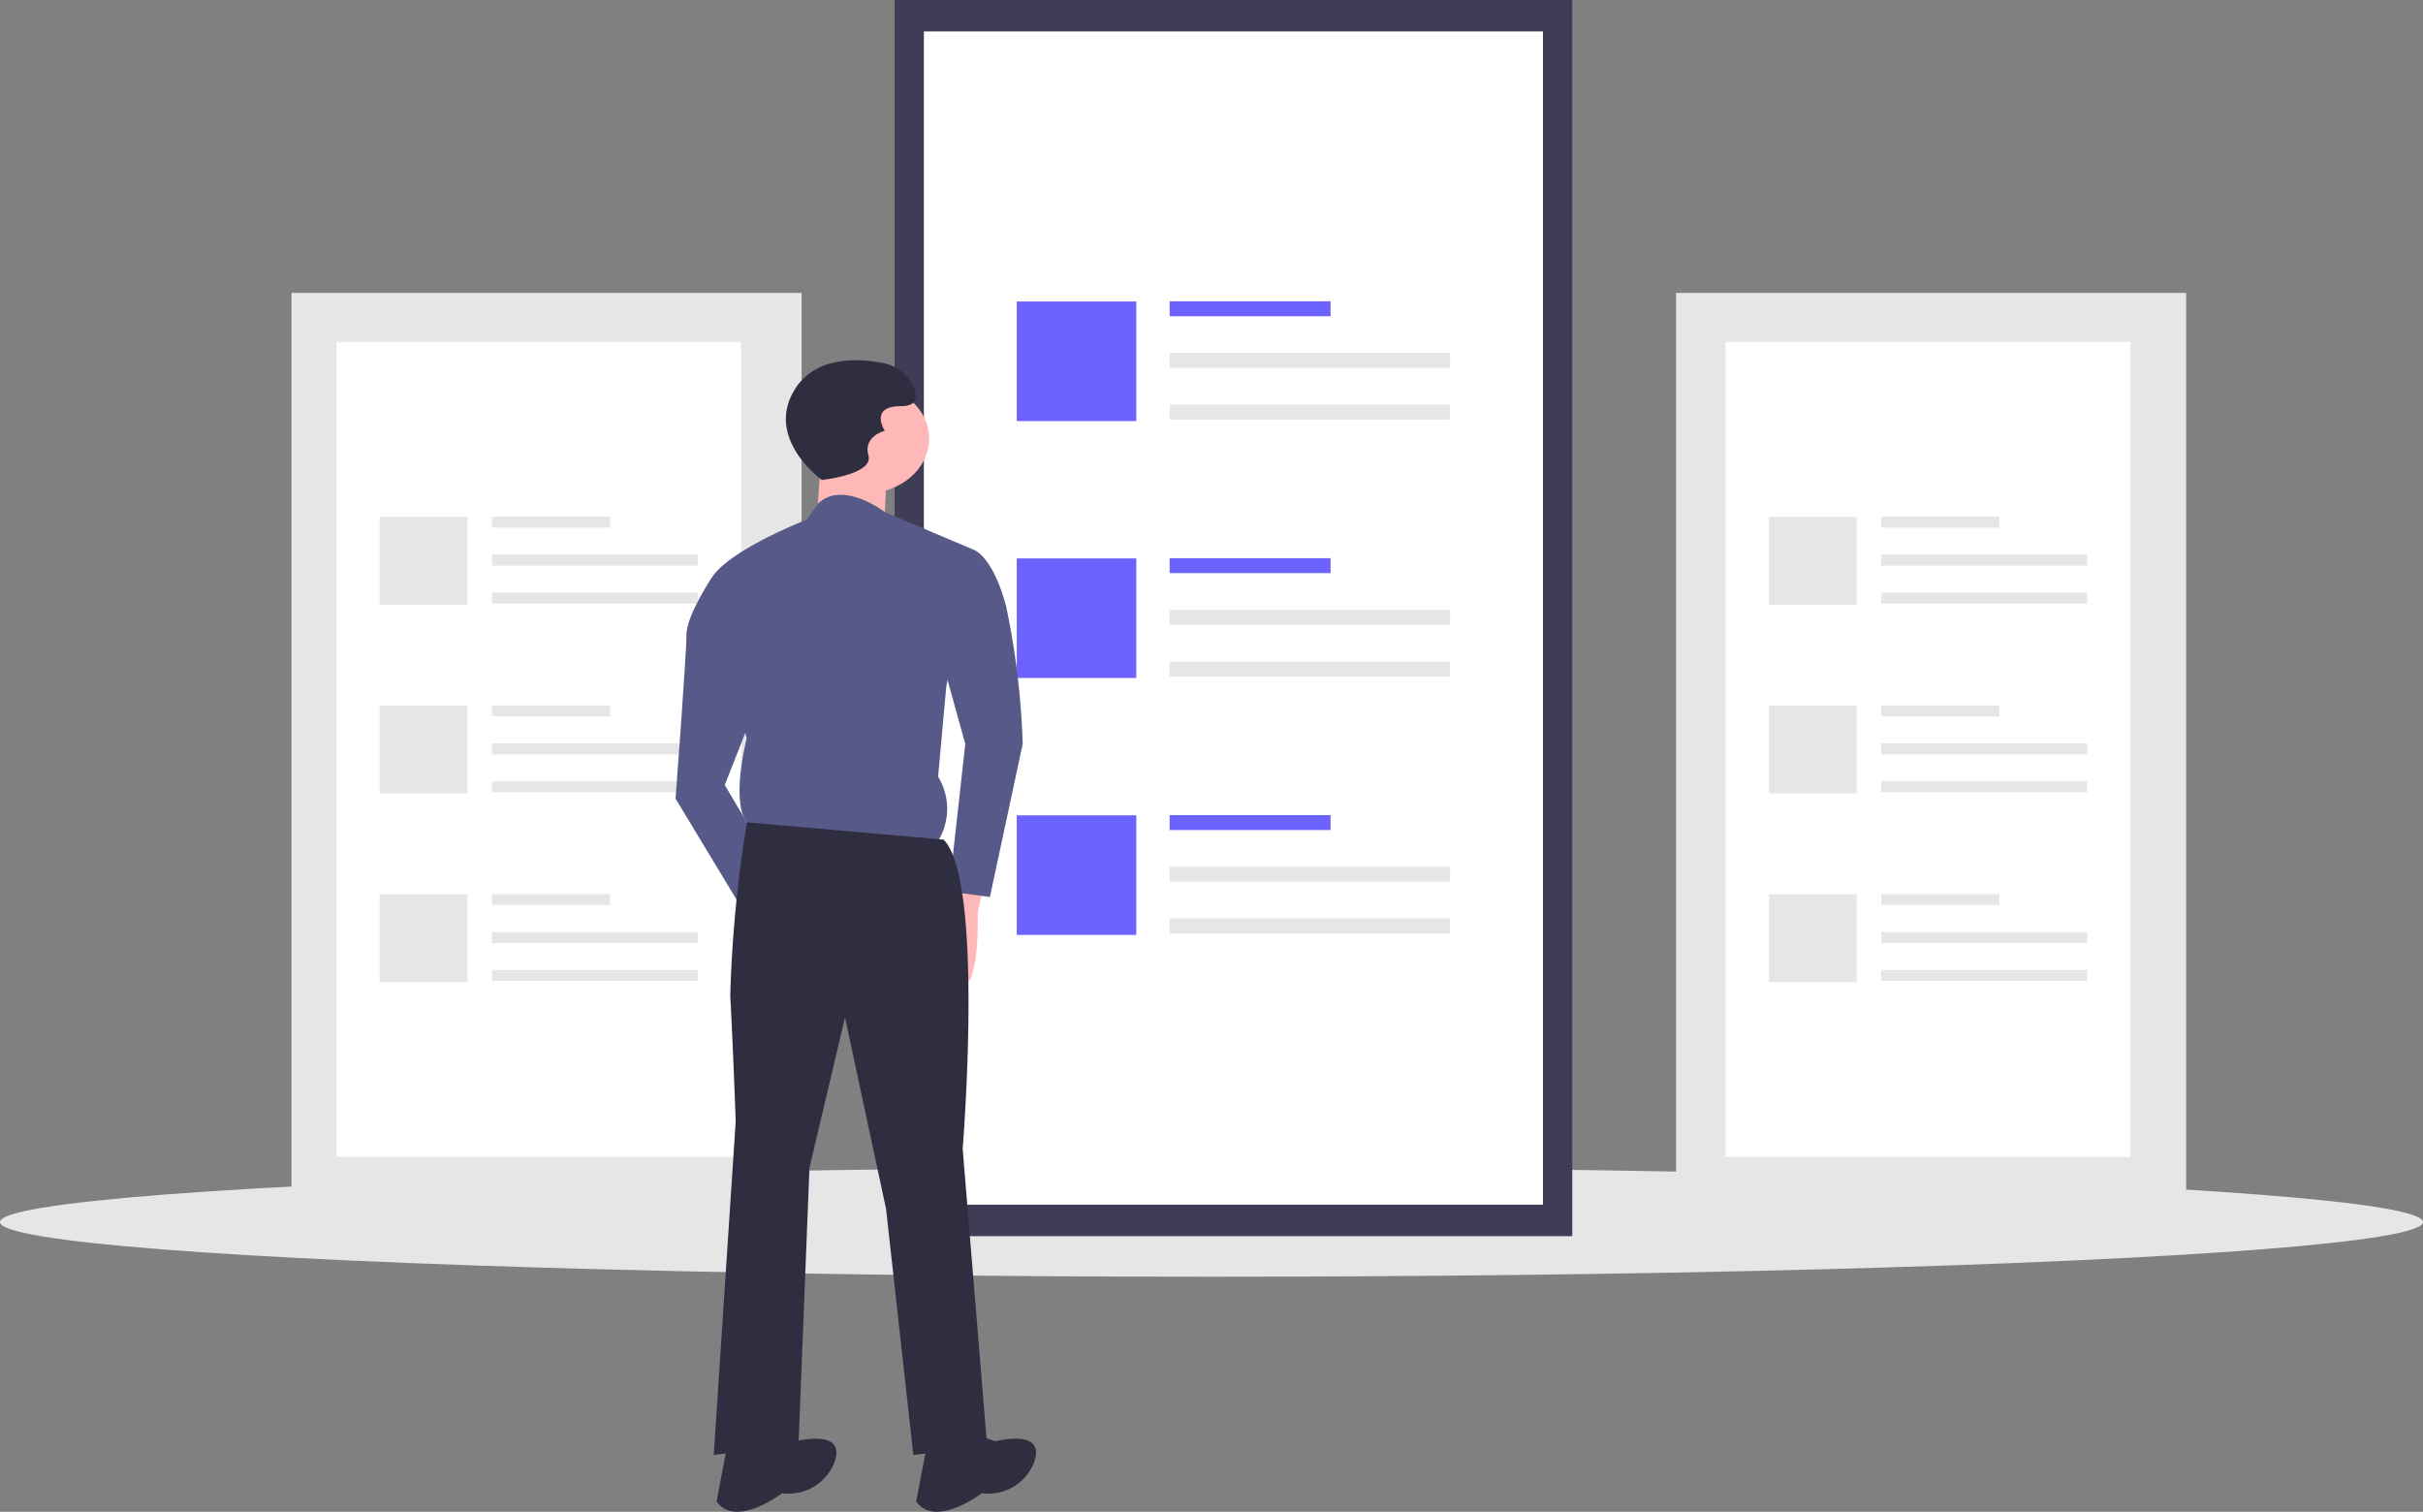<svg xmlns="http://www.w3.org/2000/svg" width="133" height="82.98" viewBox="0 0 133 82.98"><rect x="0" y="0" width="133" height="82.98" fill="#808080" stroke="none"/><defs><style>.a{fill:#e6e6e6;}.b{fill:#fff;}.c{fill:#3f3d56;}.d{fill:#6c63ff;}.e{fill:#ffb8b8;}.f{fill:#575a89;}.g{fill:#2f2e41;}</style></defs><g transform="translate(-0.243)"><rect class="a" width="28" height="50" transform="translate(92.243 16.078)"/><path class="b" d="M788,343.344h22.217V298.61H788Z" transform="translate(-693.036 -279.846)"/><rect class="a" width="6.488" height="0.603" transform="translate(103.504 28.359)"/><rect class="a" width="11.309" height="0.603" transform="translate(103.504 30.443)"/><rect class="a" width="11.298" height="0.603" transform="translate(103.504 32.527)"/><rect class="a" width="4.82" height="4.82" transform="translate(97.339 28.368)"/><rect class="a" width="6.488" height="0.603" transform="translate(103.504 38.717)"/><rect class="a" width="11.309" height="0.603" transform="translate(103.504 40.801)"/><rect class="a" width="11.298" height="0.603" transform="translate(103.504 42.885)"/><rect class="a" width="4.82" height="4.82" transform="translate(97.339 38.725)"/><rect class="a" width="6.488" height="0.603" transform="translate(103.504 49.074)"/><rect class="a" width="11.309" height="0.603" transform="translate(103.504 51.159)"/><rect class="a" width="11.298" height="0.603" transform="translate(103.504 53.243)"/><rect class="a" width="4.82" height="4.82" transform="translate(97.339 49.083)"/><rect class="a" width="28" height="50" transform="translate(16.243 16.078)"/><path class="b" d="M280,343.344h22.217V298.61H280Z" transform="translate(-261.294 -279.846)"/><rect class="a" width="6.488" height="0.603" transform="translate(27.246 28.359)"/><rect class="a" width="11.309" height="0.603" transform="translate(27.246 30.443)"/><rect class="a" width="11.298" height="0.603" transform="translate(27.246 32.527)"/><rect class="a" width="4.82" height="4.82" transform="translate(21.081 28.368)"/><rect class="a" width="6.488" height="0.603" transform="translate(27.246 38.717)"/><rect class="a" width="11.309" height="0.603" transform="translate(27.246 40.801)"/><rect class="a" width="11.298" height="0.603" transform="translate(27.246 42.885)"/><rect class="a" width="4.82" height="4.82" transform="translate(21.081 38.725)"/><rect class="a" width="6.488" height="0.603" transform="translate(27.246 49.074)"/><rect class="a" width="11.309" height="0.603" transform="translate(27.246 51.159)"/><rect class="a" width="11.298" height="0.603" transform="translate(27.246 53.243)"/><rect class="a" width="4.82" height="4.82" transform="translate(21.081 49.083)"/><ellipse class="a" cx="66.5" cy="3" rx="66.5" ry="3" transform="translate(0.243 64.078)"/><rect class="c" width="37.196" height="67.851" transform="translate(49.349)"/><path class="b" d="M494.82,249.509H528.8v-64.4H494.82Z" transform="translate(-443.863 -183.384)"/><rect class="d" width="8.834" height="0.82" transform="translate(64.446 16.537)"/><rect class="a" width="15.396" height="0.82" transform="translate(64.446 19.374)"/><rect class="a" width="15.381" height="0.82" transform="translate(64.446 22.212)"/><rect class="d" width="6.563" height="6.563" transform="translate(56.052 16.549)"/><rect class="d" width="8.834" height="0.82" transform="translate(64.446 30.638)"/><rect class="a" width="15.396" height="0.82" transform="translate(64.446 33.476)"/><rect class="a" width="15.381" height="0.82" transform="translate(64.446 36.314)"/><rect class="d" width="6.563" height="6.563" transform="translate(56.052 30.651)"/><rect class="d" width="8.834" height="0.82" transform="translate(64.446 44.74)"/><rect class="a" width="15.396" height="0.82" transform="translate(64.446 47.578)"/><rect class="a" width="15.381" height="0.82" transform="translate(64.446 50.416)"/><rect class="d" width="6.563" height="6.563" transform="translate(56.052 44.752)"/><path class="e" d="M503.717,492.41l-.45,1.951s.15,4.5-1.051,4.053-.9-4.353-.9-4.353l1.051-1.951Z" transform="translate(-449.355 -444.299)"/><ellipse class="e" cx="3.5" cy="3" rx="3.5" ry="3" transform="translate(44.243 21.078)"/><path class="e" d="M455.8,337.11l-.3,4.353,3.753.45s0-3.6.3-4.053S455.8,337.11,455.8,337.11Z" transform="translate(-410.449 -312.566)"/><path class="f" d="M430.565,357.547l-4.861-2.059s-2.322-1.792-3.684-.467l-.612.874s-5.4,2.1-5.4,3.753l2.1,8.256s-1.2,4.654.6,4.954l9.757.9a3.377,3.377,0,0,0,.15-3.753l.45-4.954Z" transform="translate(-376.879 -327.374)"/><path class="f" d="M491,374.76l3.3-.15s1.051.3,1.8,3.152a43.127,43.127,0,0,1,.9,7.506l-1.8,8.406-2.252-.3.9-8.106-1.5-5.4Z" transform="translate(-440.62 -344.437)"/><path class="f" d="M407.607,381.61l-1.628.507s-1.374,2.045-1.374,3.1-.6,9.007-.6,9.007l3.9,6.455,1.2-3.152-2.4-4.053,1.952-4.954Z" transform="translate(-366.68 -350.386)"/><path class="g" d="M430.614,475.234l-10.793-.95a71.2,71.2,0,0,0-.916,9.506c.15,2.7.3,6.905.3,6.905L418,509.009l4.654-.6.6-15.162,1.951-8.256,2.252,10.508,1.5,13.51,4.053-.45L431.664,492.2S432.865,477.485,430.614,475.234Z" transform="translate(-378.579 -429.149)"/><path class="g" d="M495.006,697.61l1.351.45s2.852-.751,2.1,1.2a2.7,2.7,0,0,1-2.852,1.651s-2.552,1.951-3.6.45l.6-3.152Z" transform="translate(-441.47 -618.95)"/><path class="g" d="M422.006,697.61l1.351.45s2.852-.751,2.1,1.2a2.7,2.7,0,0,1-2.852,1.651s-2.552,1.951-3.6.45l.6-3.152Z" transform="translate(-379.428 -618.95)"/><path class="g" d="M446.3,311.91s-3.152-2.252-1.5-4.954c1.146-1.874,3.519-1.726,4.866-1.459a2.275,2.275,0,0,1,1.664,1.309c.225.525.225,1.051-.676,1.051-1.8,0-.9,1.351-.9,1.351s-1.2.3-.9,1.351S446.3,311.91,446.3,311.91Z" transform="translate(-400.941 -285.565)"/></g></svg>